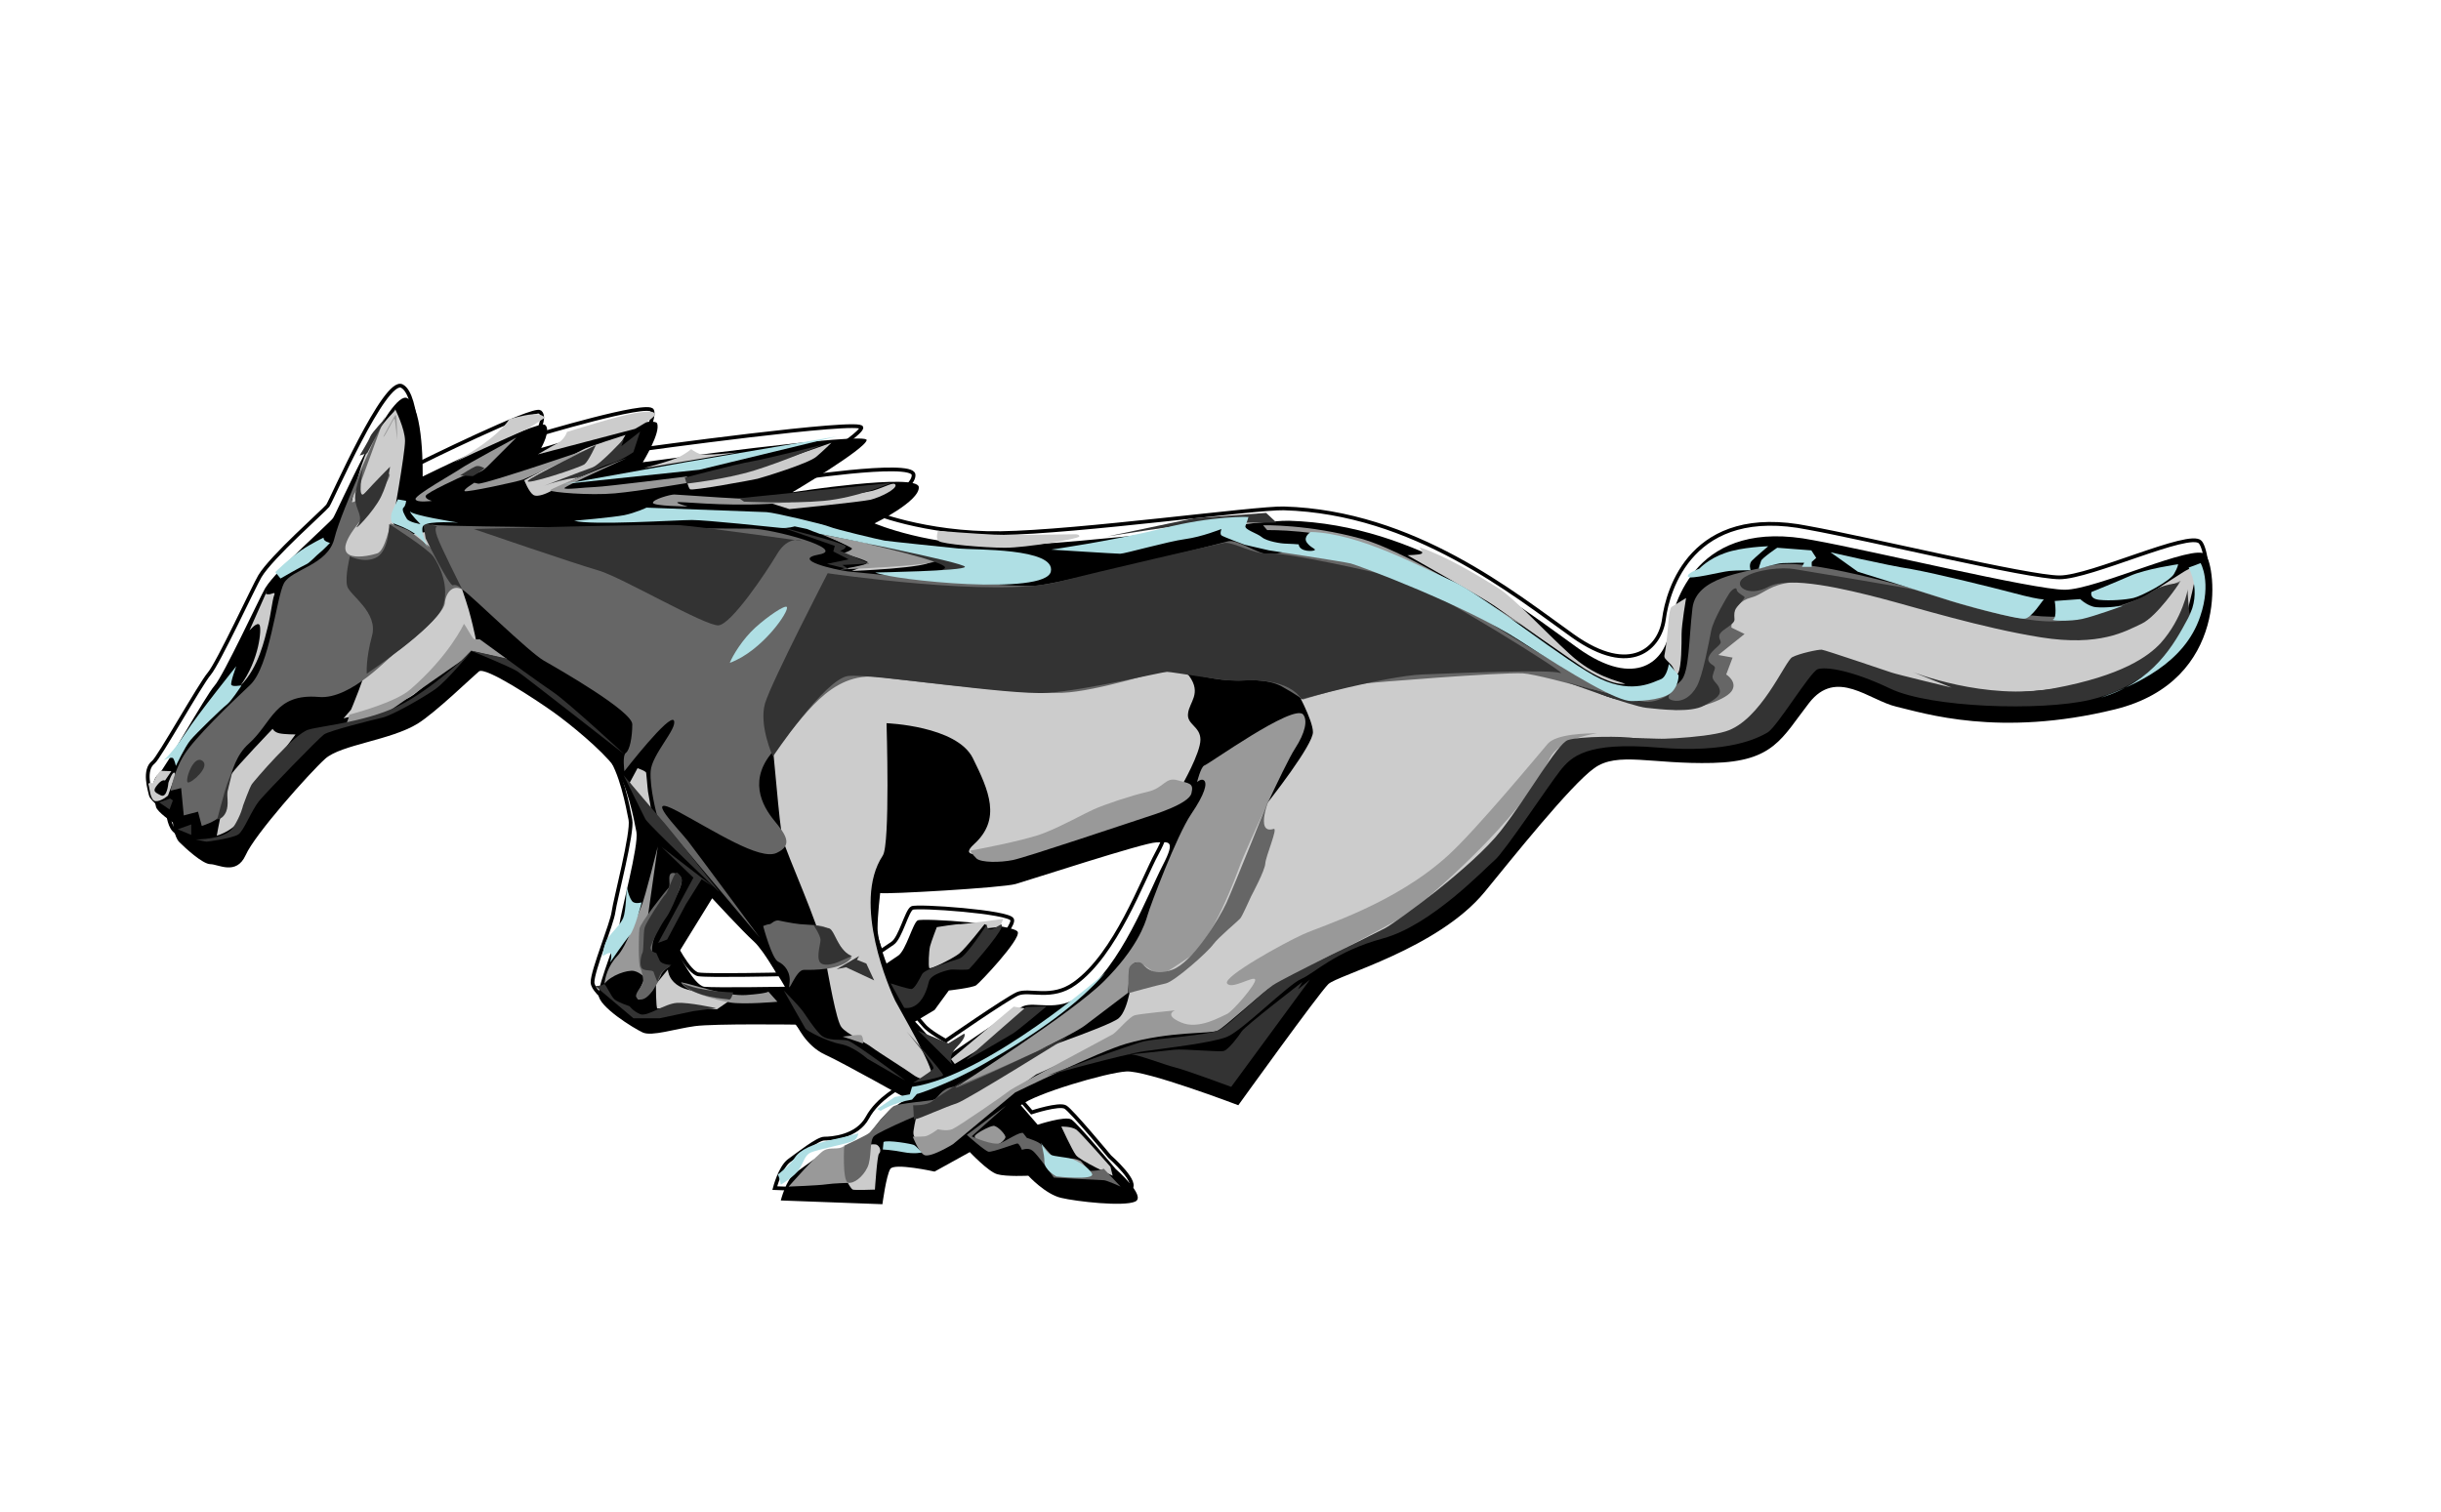<?xml version="1.0" encoding="utf-8"?>
<!-- Generator: Adobe Illustrator 27.0.0, SVG Export Plug-In . SVG Version: 6.00 Build 0)  -->
<svg version="1.1" id="Layer_1" xmlns="http://www.w3.org/2000/svg" xmlns:xlink="http://www.w3.org/1999/xlink" x="0px" y="0px"
	 viewBox="0 0 650.9 403.3" style="enable-background:new 0 0 650.9 403.3;" xml:space="preserve">
<style type="text/css">
	.st0{fill:none;stroke:#000000;}
	.st1{fill:#CCCCCC;}
	.st2{fill:#999999;}
	.st3{fill:#666666;}
	.st4{fill:#333333;}
	.st5{fill:#AFDFE4;}
</style>
<g id="Layer_8">
	<g>
		<path d="M588.1,147.9c-2.8-3.1-29.2,9.4-37.5,9.4s-51.4-10.4-67-13.2c-31.2-6.2-37.5,16.7-38.5,24.3c-1,7.6-8.7,15.6-24.3,4.5
			c-15.6-11.1-42.4-33-77.1-34c-7.2-0.2-54.9,6.2-75.4,6.6c-20.5,0.4-35.1-5.9-35.1-5.9s12.1-5.9,11.8-9.7
			c-0.4-3.8-33.7,1.4-33.7,1.4s19.4-11.5,19.8-13.9c0.4-2.4-59.7,5.9-59.7,5.9s4.9-8,3.8-10.4c-1-2.4-30.9,6.6-30.9,6.6
			s2.8-4.9,1-6.2c-1.8-1.3-32.6,13.8-32.6,13.8s0.4-18.4-4.1-20.9c-4.5-2.4-18.8,30.6-19.8,32c-1,1.4-14.9,13.5-18.1,18.7
			c-1.5,2.6-11.1,23.3-13.5,26s-13.5,22.6-14.9,23.6c-2.7,2-1,7.3-0.7,8.7c0.3,1.4,4.5,4.2,4.5,4.2s0.3,3.8,1.7,5.2
			c1.4,1.4,6.2,5.9,8.3,5.9s6.9,3.1,9.4-2.4c2.4-5.5,17-21.9,21.2-25.7c4.2-3.8,17.4-4.9,24.7-9.4c4.8-3,14.6-12.5,16.3-13.9
			c1.7-1.4,15.3,7.6,19.8,10.8c4.5,3.2,12.9,10.1,16.3,14.6c3.5,4.5,5.2,13.9,5.9,17.4s-4.2,21.5-4.5,24.6s-5.6,15.6-5.6,18.8
			c0,3.2,9.4,9,11.8,10.1s8.7-1,13.9-1.7c5.2-0.7,27.1-0.4,27.1-0.4s2.4,5.6,7.6,8s21.9,11.8,21.9,11.8s-6.2,3.1-9,8.3
			c-2.8,5.2-9.7,5.6-11.5,5.6s-6.9,4.2-9.4,5.9c-2.4,1.7-3.8,7.3-3.8,7.3l27.1,1c0,0,1-7.6,2.1-9.4c1-1.7,11.8,0.7,11.8,0.7l9.4-5.2
			c0,0,4.9,5.2,7.3,5.9c2.4,0.7,8.3,0.4,8.3,0.4s4.5,4.9,8.7,5.9c4.2,1,16.7,2.4,19.8,1s-5.2-8.7-5.2-8.7s-10.1-12.1-11.8-13.2
			c-1.7-1-9,1.4-9,1.4l-4.5-5.2c3.8-3.1,22.9-8.7,28.1-9c5.2-0.4,29.9,9,29.9,9s21.5-29.9,24-32.3c2.4-2.4,29.2-9.4,41.7-24.6
			c7.3-8.9,22.9-28.5,29.2-33c6.2-4.5,15.3-1,31.6-1.4c16.3-0.4,18.4-6.6,25.7-16c7.3-9.4,16-0.7,23.3,1s27.4,8.3,58.3,0.7
			C594.7,181.6,590.9,151,588.1,147.9z M187.8,263.2c-2.8-0.4-6.9-9-6.9-9l9-14.6c0,0,8.3,9,11.1,11.5s8.3,12.1,8.3,12.1
			S190.5,263.5,187.8,263.2z M310,230.9c-3.8,7.3-11,26.9-21.9,34.7c-6.2,4.5-12.1,1.4-15.3,2.8c-3.1,1.4-19.1,12.5-19.1,12.5
			s-4.5-2.4-5.9-4.2c-1.4-1.7-3.8-4.2-3.8-4.2l5.2-3.1l3.8-5.2c0,0,6.2-0.7,7.3-1.4c1-0.7,11.8-12.1,11.1-14.2
			c-0.7-2.1-25.4-3.8-26.7-3.1s-3.1,8-5.2,9.4s-3.1,2.1-3.1,2.1s-2.4-5.9-2.4-9.4s0.7-9.4,0.7-9.4c1.4,0.4,32.6-1.4,36.1-2.4
			s34.4-11.1,37.5-11.1S313.8,223.6,310,230.9z"/>
	</g>
</g>
<g id="Layer_2_00000083802778294025970940000009093842262465258139_">
	<path class="st0" d="M111.4,123.8c0,0,30.9-15.3,32.6-13.9c1.7,1.4-1,6.2-1,6.2s29.9-9,30.9-6.6S170,120,170,120s60.1-8.3,59.7-5.9
		c-0.4,2.4-19.8,13.9-19.8,13.9s33.3-5.2,33.7-1.4c0.4,3.8-11.8,9.7-11.8,9.7s14.6,6.2,35.1,5.9s68.2-6.8,75.4-6.6
		c34.7,1,61.5,22.9,77.1,34c15.6,11.1,23.3,3.1,24.3-4.5c1-7.6,7.3-30.6,38.5-24.3c15.6,2.8,58.7,13.2,67,13.2
		c8.3,0,34.7-12.5,37.5-9.4c2.8,3.1,6.6,33.7-24.3,41.3s-51,1-58.3-0.7s-16-10.4-23.3-1c-7.3,9.4-9.4,15.6-25.7,16
		c-16.3,0.4-25.4-3.1-31.6,1.4s-21.9,24-29.2,33c-12.5,15.3-39.2,22.2-41.7,24.6c-2.5,2.4-24,32.3-24,32.3s-24.6-9.4-29.9-9
		c-5.2,0.4-24.3,5.9-28.1,9l4.5,5.2c0,0,7.3-2.4,9-1.4s11.8,13.2,11.8,13.2s8.3,7.3,5.2,8.7c-3.1,1.4-15.6,0-19.8-1
		c-4.2-1-8.7-5.9-8.7-5.9s-5.9,0.4-8.3-0.4c-2.4-0.7-7.3-5.9-7.3-5.9l-9.4,5.2c0,0-10.8-2.4-11.8-0.7c-1,1.7-2.1,9.4-2.1,9.4
		l-27.1-1c0,0,1.4-5.5,3.8-7.3c2.4-1.7,7.6-5.9,9.4-5.9s8.7-0.4,11.5-5.6s9-8.3,9-8.3s-16.7-9.4-21.9-11.8c-5.2-2.4-7.6-8-7.6-8
		s-21.9-0.4-27.1,0.4c-5.2,0.7-11.5,2.8-13.9,1.7S158,265.2,158,262s5.2-15.6,5.6-18.8c0.4-3.1,5.2-21.2,4.5-24.6
		c-0.7-3.5-2.4-12.9-5.9-17.4s-11.8-11.5-16.3-14.6c-4.5-3.1-18.1-12.1-19.8-10.8c-1.5,1.5-11.3,11-16.1,14
		c-7.3,4.5-20.5,5.6-24.7,9.4c-4.2,3.8-18.8,20.1-21.2,25.7s-7.3,2.4-9.4,2.4c-2.1,0-6.9-4.5-8.3-5.9c-1.4-1.4-1.7-5.2-1.7-5.2
		s-4.2-2.8-4.5-4.2c-0.3-1.4-2-6.6,0.7-8.7c1.4-1,12.5-20.8,14.9-23.6c2.4-2.8,12-23.5,13.5-26c3.1-5.2,17-17.4,18.1-18.8
		c1-1.4,15.3-34.4,19.8-31.9C111.7,105.4,111.4,123.8,111.4,123.8z"/>
	<path class="st0" d="M233.2,234.9c1.4,0.4,32.6-1.4,36.1-2.4s34.4-11.1,37.5-11.1s5.6-1,1.7,6.2c-3.9,7.2-11,26.9-21.9,34.7
		c-6.2,4.5-12.1,1.4-15.3,2.8c-3.1,1.4-19.1,12.5-19.1,12.5s-4.5-2.4-5.9-4.2c-1.4-1.7-3.8-4.2-3.8-4.2l5.2-3.1l3.8-5.2
		c0,0,6.2-0.7,7.3-1.4c1-0.7,11.8-12.1,11.1-14.2c-0.7-2.1-25.4-3.8-26.7-3.1c-1.4,0.7-3.1,8-5.2,9.4s-3.1,2.1-3.1,2.1
		s-2.4-5.9-2.4-9.4S233.2,234.9,233.2,234.9z"/>
	<path class="st0" d="M188.4,236.3l-9,14.6c0,0,4.2,8.7,6.9,9c2.8,0.4,21.5,0,21.5,0s-5.6-9.7-8.3-12.1S188.4,236.3,188.4,236.3z"/>
</g>
<g id="Layer_6">
	<path class="st1" d="M205.7,197c0.7,3,2,22.7,3,26.7s9.7,23,11,30c1.3,7,3.3,18.7,4.7,20.3c1.3,1.7,6.3,4,8,5.3
		c1.7,1.3,9.7,6.3,11,7.3s4.3,2.3,5,0.3s-8.3-17.3-9.7-20c-1.3-2.7-11.7-26-3.3-38.7c2-3,1-35.3,1-35.3s18.7,0.7,23,9.3
		c4.3,8.7,7.7,16.3,0.3,23c-7.3,6.7,17.7-1,24.7-4.3s30.7-11.3,30.7-11.3s5-8.7,5-12.3s-3.7-4-3.3-7c0.3-3,3.7-5.3,0.3-10
		s-57.3-4.7-57.3-4.7s-39.3-2.7-40.7,0.7C217.7,179.7,205.7,197,205.7,197z"/>
	<path class="st1" d="M349,183.3c0,0,13.3-7.7,25.7-7c12.3,0.7,42.3,2.3,42.3,2.3s7.3,7.3,16.3,8.3s17.3,1.3,20-3s1.7-22.3,7.3-26
		c5.7-3.7,22-5,22-5s37.7,9.7,44.7,11c7,1.3,30,4,35.7,0.7c5.7-3.3,18.7-11.7,18.7-11.7s4-2.7,4-1c0,1.7-2.3,10.7-2.3,10.7
		s-6.3,9.7-10.7,13.3c-4.4,3.6-14,6.3-21,7.3s-20.3,3-34.7-0.3s-33-9-35.7-7.7s-11.7,17.3-14,18.7c-2.3,1.3-14.7,3.3-18,3.3
		s-24-0.7-26-0.3s-17,19.7-20,23.7s-28.3,26-30.7,26.7c-2.3,0.7-25.3,10.7-25.3,10.7s-12.4,4.8-15,9c-6.3,10.3-24,7-26.7,7.3
		c-2.7,0.3-28,11.7-29.3,12.3c-1.3,0.7-20.7,16-22.7,17s-10.7,2.7-10-2c0.7-4.7,1.7-6.3,1.7-6.3l24.3-12.7c0,0,26-8.7,28.7-11
		c2.7-2.3,3.7-11,3.7-12.7c0-1.7,23.7-22.3,23.7-22.3s3.7-12,8.7-18s15.7-20,15.7-23.3s-4.7-11.7-4.7-11.7L349,183.3z"/>
	<path class="st1" d="M105.3,109c1,0.7-5.7,3.7-9.7,17.7c-4,14-4.7,25.3-4,29c0.7,3.7,9,11.3,7.3,18.3s-5.3,15.3-5.3,15.3l-2,2.3
		c0,0,14.7-3.3,18.7-6.3S125,172,125,172l2.3,0.7c0,0-0.7-4.3-2.3-10c-1.7-5.7-4.7-13.7-4.7-13.7l-3.3-7.7l-10,1.7l-2.3-3.7
		c0,0,3.3-18.3,3.3-21.7C108,114.3,105.3,109,105.3,109z"/>
	<path class="st1" d="M42.8,205.6c-1.2,1.2-2,3.3-2,3.3s-1.5-0.3-1.2,0.4c0.3,0.7,0.4,4.3,1.9,4.4c1.5,0.1,3.3-1.5,3.3-1.5l1.2-3.3
		c0,0,1.1-2.5,0.5-2.8s-1.6,2.7-1.6,2.7s-0.3,4.3-2.1,3.3c-1.8-0.9-2.1-1.2-0.8-2.8c1.3-1.6,2-1.1,2-1.1l1.7-2.5L42.8,205.6z"/>
	<path class="st1" d="M72.7,194.4c0,0-9.7,10.1-11,12.1s-3.9,16.4-3.9,16.4s5.7-1.5,7.5-6.5s13.5-20.5,13.5-20.5s-2.9,0-4.3-0.3
		S72.7,194.4,72.7,194.4z"/>
	<path class="st1" d="M71.2,157.6l-4.7,10.6c0,0,2.1-2.5,2.7-1.5c0.6,1,0,9.2-5.1,16.2c4.9-4.8,6.5-12.6,7.3-15.7
		c0.8-3.1,1.2-7.1,1.7-8.4c0.5-1.3-0.7-0.1-1.7-0.3C70.4,158.6,71.2,157.6,71.2,157.6z"/>
	<path class="st1" d="M139.8,128.1c0,0,1.2,3.1,2.4,3.9c1.2,0.8,4.1-0.7,4.1-0.7s14.8-7.2,16.4-8.9s1.7-2.3,1.7-2.3l2.4-4.1
		c0,0-10.4,3.3-11.3,3.9C154.6,120.3,139.8,128.1,139.8,128.1z"/>
	<path class="st1" d="M183.1,128.1c0,0,0.4,1.9,0.9,2.4s16.8-2.5,18-2.8c1.2-0.3,13.7-4.1,15.7-5.9c2-1.7,4-3.7,4-3.7
		s-13.3,4.8-18.8,6.1c-5.5,1.3-19.7,3.2-19.7,3.2L183.1,128.1z"/>
	<path class="st1" d="M204.6,133.9l5.9,1.9c0,0,18.8-1.9,21.6-2.5c2.8-0.7,6.9-2.8,6.7-3.9c-0.3-1.1-2.7,0.5-6.1,1.5
		c-3.5,0.9-19.4,2.7-21.6,2.9C208.9,134.1,204.6,133.9,204.6,133.9z"/>
	<path class="st1" d="M221.1,143.2c0,0,27.6,4.5,27.3,6.4c-0.3,1.9-21.3,2.7-21.3,2.7s4.5-1.5,4.5-2.9
		C231.7,147.9,221.1,143.2,221.1,143.2z"/>
	<path class="st1" d="M378.5,146c0.4,0.7,1.1,1.5,0.5,1.7c-0.5,0.3-3.7,0.4-3.7,0.4s20.4,11.5,23.2,13.5c2.8,2,22.6,15.9,24.1,16.8
		s7.1,4.4,10.8,4c-2-0.8-8.3-1.9-14.9-8c-6.7-6.1-14.8-14.9-18.8-17.4C384.9,147.6,378.5,146,378.5,146z"/>
	<path class="st1" d="M449.6,159.5c0,0-1.2,7.1-1.2,9.6s0,8.8-0.9,10.4c-0.9,1.6-0.5-0.7-2-2.3s-1.9-1.6-1.6-2.8s0.9-6.9,0.9-7.3
		c0-0.4,0.3-4.7,0.9-5.2C446.5,161.4,449.6,159.5,449.6,159.5z"/>
	<path class="st1" d="M249.8,247.3c0,0-1.5,3.9-1.8,5.1s-0.5,5.3-0.2,5.8c0.2,0.5,6.2-2.5,7.9-3.8s7-8.1,7-8.1l0.6,1.3l3.4-0.4
		l0.8-2.1c0,0-10.4,1.4-11.3,1.4C255.2,246.4,249.8,247.3,249.8,247.3z"/>
	<path class="st1" d="M178.1,258.6l-3.2,3.9c0,0,0,6.6,0.4,6.5s7.9-0.4,7.9-0.4l8,0.6l2.9-2c0,0-5.3-1.8-10.6-3.2
		C178.1,262.6,178.1,258.6,178.1,258.6z"/>
	<polygon class="st1" points="273.5,269 270.3,268.5 253.6,282.5 254.6,283.8 264.1,278 	"/>
	<path class="st1" d="M283,300.5c0,0,2.8,6.1,3.9,7.6s9.8,5.5,9.8,5.5l-0.6-2.4c0,0-7.9-9-9.1-9.9C285.6,300.4,283,300.5,283,300.5z
		"/>
	<path class="st1" d="M225.9,315.2c0,0,1,1.9,1.5,2.1s5.9,0,5.9,0s0.6-9.2,1.1-9.6c0.5-0.4,0.5-1.6-0.5-2.3c-1-0.6-4.6,0.4-4.8,1.1
		C229,307.3,225.9,315.2,225.9,315.2z"/>
	<path class="st1" d="M170,204.9l-2.1,3.9l5.8,7.6c0,0-0.6-3.7-0.9-5.2c-0.2-1.5-0.4-4.6-0.5-5.1C172.1,205.6,170,204.9,170,204.9z"
		/>
	<path class="st1" d="M140.6,114.4c0.5-0.2,4.7-3,4.7-3s-0.9-1.2-3.3-0.9c-2.4,0.2-6.2,1.3-6.2,1.3s-2.4,4.7-14.7,11.5
		C127.8,120.1,140.6,114.4,140.6,114.4z"/>
	<path class="st1" d="M151.2,115.2c0,0-0.6,2-2.5,3s-5.3,3-5.3,3l25.9-6.8c0,0,5.4-2.9,5.3-3.8c-0.1-0.9-0.9-1.1-5.4-0.4
		C164.5,111,151.2,115.2,151.2,115.2z"/>
	<path class="st1" d="M184.3,119.8c0,0-1.6,1.4-3.7,2.3c-2,0.9-9,2.8-9,2.8l25-4.2c0,0-8.7,0.9-10,0.4S184.3,119.8,184.3,119.8z"/>
	<path class="st1" d="M250.1,141.6c0,0,10.3,0.8,15,1c4.7,0.2,21.7-0.1,21.7-0.1s1.1,0,1,0.6c-0.1,0.6-14.1,3-19.8,3
		s-16.9-1-17.7-1.8C249.4,143.7,250.1,141.6,250.1,141.6z"/>
</g>
<g id="Layer_5">
	<path class="st2" d="M425.9,195.6c-2.6,0-10.9,0.1-13.2,2.8c-2.3,2.7-19.3,23.2-26.6,29.8c-14.2,12.9-33.3,18.6-38.6,21
		c-5.3,2.4-21.4,11.3-20.3,13.1c1.2,1.8,7.2-2.2,7.5-1c0.3,1.2-6.2,8.7-7.6,9.2c-1.5,0.6-7.5,4.3-12.2,2.2c-4.7-2-1.6-3.2-1.6-3.2
		s-9.2,0.9-10.7,1.3c-1.5,0.4-4.7,4.4-5.9,5.1c-1.2,0.7-26.3,14-27.5,15s-13.8,9.7-15.3,10.3s-3.8,0-3.8,0s-2.4,1.8-3.5,1.9
		c-1.1,0.1-3.2,0.1-3.2,0.1s1.4,3.7,2.9,4.8s7.8-2.8,7.8-2.8l16.6-13.8c0,0,22.3-10.9,29.6-13c11.7-3.4,22.6-2.6,24.4-3.5
		s10.3-8.7,13.4-11c3.1-2.3,32.7-16.9,37.4-20.3c4.7-3.4,30.3-25.2,37.7-41.2C415.9,196.8,425.9,195.6,425.9,195.6z"/>
	<path class="st2" d="M347.5,190.6c1.2,1.5,0.6,4.8-2.2,9.1c-2.8,4.3-13.4,27.7-14.5,30.7s-7.6,21-14,25.1c-6.3,4.1-7,5.3-10,3.2
		c-2.9-2.1-3.7-2.4-4.7-1.5s-1.3,7.6-1.3,7.6s-7.9,6-11.6,8.8c-3.7,2.8-30.1,15.4-34.4,16.4c-4.3,1,0,0,0,0s31-19.7,39.6-28.3
		c8.7-8.7,10.9-15.1,11.6-17.6s7.8-21.3,11.6-26.9c3.8-5.6,4.3-8.2,3.5-9c-0.7-0.7-1.9,0.4-1.9,0.4s1-4,1.9-4.4
		C322.1,204,345,187.5,347.5,190.6z"/>
	<path class="st2" d="M258.7,226.9c0,0,14.4-2.6,19.7-4.7c5.3-2.1,10.3-5,13.2-6.3s10-3.7,14.4-4.7s4.7-4,7.9-3.1
		c3.2,0.9,4.5,0.7,3.8,3.5s-9.7,5.6-12.5,6.5c-2.8,0.9-31.6,10.6-35.1,11.3s-8.4,0.7-9.7-0.4C259.1,227.7,258.7,226.9,258.7,226.9z"
		/>
	<path class="st2" d="M225,305.7c-1.3,1.1-3.5,0.2-5.2,1.1c-1.8,0.9-9.5,9.7-9.5,9.7s8.1-0.3,10-0.6c1.9-0.3,6.3-0.4,6.3-0.4
		c0.4-0.5,0.5-5.1,0.3-5.9C226.7,308.7,225,305.7,225,305.7"/>
	<path class="st2" d="M224.7,276.5c0,0,4.3-0.6,4.9-0.4c0.6,0.2,0.7,2.4,0.4,2.2C229.7,278.1,224.7,276.5,224.7,276.5z"/>
	<path class="st2" d="M204.9,264.5l2.4,2.7c0,0-8.9,0.8-12.6,0.2c-3.7-0.6-11.7-2.8-13.1-5.4c3.1,0.5,11.9,3.8,17.4,3.4
		C204.5,265,204.9,264.5,204.9,264.5z"/>
	<path class="st2" d="M172.1,249.1l3.3-23.3c0,0-3.4,13.7-4.4,16s-3.9,10.6-6.4,13.2s-3.3,5.9-3.4,7.4c1.6-2.2,6.1-3.8,7.9-3.4
		c1.8,0.4,3.1,2.1,3.1,2.1L172.1,249.1z"/>
	<path class="st2" d="M123.7,166.4c0.3,0.2,2.1,3.5,2.5,3.9c0.4,0.4,1.7,0.2,1.7,0.2l7.3,5.3l-9.6-2.2l-2.5,2.6l-21.5,15
		c0,0-9.5,2.2-9.2,1.7c0.3-0.5,0.8-2.3,0.8-2.3s12.1-3.1,16.2-6.7C119.9,174.8,123.7,166.4,123.7,166.4z"/>
	<path class="st2" d="M123.6,126.9c0,0-10,4.5-10.1,5.4c-0.1,0.9,1.7,1.3,1.7,1.3s-4.3,0.6-4.4-0.5c-0.1-1.1,11-7.3,12.2-8.2
		s14.7-8.2,14.7-8.2l-7.6,7.6c0,0-1.4,1.5-2.8,1.8C125.9,126.4,123.6,126.9,123.6,126.9z"/>
	<path class="st2" d="M102.2,116.5c0.4,0.3,2.8-5.2,3-4.8s0.7,5.7,0.7,5.7s0-6.7-0.4-6.7C105.2,110.7,102.2,116.5,102.2,116.5z"/>
	<path class="st2" d="M126.6,128.7c0,0-3.2,1.9-2.7,2.3c0.5,0.4,14-2.5,15.6-3.1c1.6-0.6,19.1-8.7,19.1-8.7s-29.5,10.1-31.1,9.8
		C125.9,128.7,126.6,128.7,126.6,128.7z"/>
	<path class="st2" d="M167.1,122.2c0,0-20.6,8.1-20.4,8.6c0.2,0.5,10.5,1.4,17.2,0.8c6.7-0.6,20.7-3,20.7-3l-1.5-1.5
		c0,0-21.4,2.7-24.4,2.8c-3,0.1-8.1,0.8-8.2,0.3C150.5,129.7,167.1,122.2,167.1,122.2z"/>
	<path class="st2" d="M183.4,135.1c0,0-9.3-0.1-9.3-1c0-0.9,4.6-2.2,5.7-2.2s22.1,1.7,26.6,1.2s23.9-2.9,23.9-2.9
		s-12.3,3.5-25.3,4.2c-12.9,0.7-24.2-0.8-24.4-0.4C180.4,134.3,183.4,135.1,183.4,135.1z"/>
	<path class="st2" d="M219,142.5c0,0,30.5,5.8,30.4,7.1s-25.5,2.3-25.5,2.3s7.6-1.2,7.6-1.8c0-0.6-6.7-2.5-6.7-2.5s2.4-0.8,2.4-1.3
		S219,142.5,219,142.5z"/>
	<path class="st2" d="M336.8,140.1l1.1,1.3c0,0,14.5-0.3,25.7,4.2c11.1,4.5,43,21.5,43,21.5S377,147.6,363,143.7
		C348.9,139.8,336.8,140.1,336.8,140.1z"/>
	<path class="st2" d="M507.8,153.5c0,0,9.5,3.3,11.3,3.8s13.2,2.1,13.2,2.1s-10-2.3-12.4-3.1C517.5,155.5,507.8,153.5,507.8,153.5z"
		/>
	<path class="st2" d="M170.1,266.5c0.8,0.4,3.7-1.1,4.5-3.7c0.8-2.5,3.2-2.7,0.2-4c-3-1.3-2.8,1.6-3.2,2.8
		C171.1,262.9,169.3,266.1,170.1,266.5z"/>
	<path class="st2" d="M278,305.4l3,7.7h10.2l-3-3.4c0,0-1.3-0.8-3.4-0.7s-2.5,0.8-3.6-0.1C280,307.9,278,305.4,278,305.4z"/>
	<path class="st2" d="M264.9,300.3c1-0.1,3.4,2.4,3.2,3.1c-0.2,0.7-1.9,2.5-4.3,2.3c-2.5-0.2-3.9-2-3.9-2.6S263.7,300.4,264.9,300.3
		z"/>
</g>
<g id="Layer_3">
	<path class="st3" d="M102.7,110.9c0,0-11.8,25.4-13.5,32.6c-1.7,7.3-11.5,8.3-13.5,12.1s-3.8,22.2-9,27.1S51.8,196.9,49,201.5
		s-3.5,9.4-3.5,9.4l2.8-0.7l0.7,7.3l3.8-1l1,3.8c0,0,3.5-1,5.2-2.8c1.7-1.7,1-13.5,7.3-19.1c6.3-5.6,6.9-13.5,18.7-12.5
		c8.7,0.8,19.1-11.1,20.8-12.1s12.5-9.7,12.8-12.9c0.3-3.1,2.4-5.2,4.9-3.5s17.4,16.4,21.5,18.8c4.2,2.4,23.6,13.5,23.6,17
		s-0.7,6.9-1.7,7.6s-0.4,4.9-0.4,4.9s12.1-15.6,13.2-13.5c1,2.1-5.9,9-6.2,13.5s1.7,11.8,1.7,11.8l27.4,32.6
		c0,0-16.7-22.6-19.1-25.7c-2.4-3.1-12.5-13.2-2.8-8s21.9,13.2,26.4,11.1c4.5-2.1,2.4-4.9-0.7-8.7c-3.1-3.8-7.3-11.1,0.4-19.1
		c7.6-8,14.2-20.8,27.8-19.1c13.5,1.7,38.9,4.5,48.6,4.2c9.7-0.4,26.7-6.2,28.8-6.2s10.8,2.8,15.6,2.8s10.4-0.4,14.2,1.7
		c3.8,2.1,5.6,3.5,5.6,3.5s12.5-3.8,15.6-4.2s37.1-3.1,43.1-2.8c5.9,0.4,35.4,9.4,40.3,9.7c4.9,0.3,13.5-2.4,15.3-4.9
		s-1.4-4.5-1.4-4.5l1.7-4.5l-3.8-0.7l7-5.6l-3.5-1.7c0,0-0.4-6.6,5.2-8c5.6-1.4,6.2-8.3,34.7-0.7c28.5,7.6,41.3,11.8,52.1,10.8
		s16.7-2.8,20.5-5.9c3.8-3.1,7.3-8.7,7.3-8.7s-14.2,6.9-20.5,7.6c-6.2,0.7-10.8,5.6-42-3.1s-41.7-10.1-47.9-8.3
		c-6.2,1.7-18.8,2.8-19.8,11.1s-0.8,17.1-3.1,19.4c-5.2,5.2-11.8,7.6-32.3-4.2c-22.2-12.8-30.9-20.8-53.1-26.7
		c-22.2-5.9-21.2-2.4-24.6-2.8c-3.4-0.4-8.3-4.2-10.8-3.5c-2.4,0.7-43.8,11.1-51,11.8c-7.3,0.7-47.2-3.5-50.4-3.8
		c-3.1-0.4-15.3-3.1-7.6-4.5c7.7-1.4-12.5-6.9-18.1-6.9s-81.9-0.4-84.7-1c-2.8-0.7,0.3,6.9,0.3,6.9s-5.6-4.5-6.6-5.2
		s-5.2-2.1-5.2-2.1s-1.4,7.3-3.5,8c-2.1,0.7-13.9,3.5-5.6-7.3s13.2-19.1,3.8-10.1s-2.8-1-2.8-1L102.7,110.9z"/>
	<path class="st3" d="M180.3,233c-3-1-1.2,3-2,3.8s-7.7,9.5-7.8,11c-0.2,1.5-0.3,9.5,0.2,10.3c0.5,0.8,1,3.5,0.7,4.2
		c-0.3,0.7-2.3,3-1.7,3.7c2.2,2.3,5.3-2.7,6.5-5.8c0.6-1.5,2.5-2.5,2.5-2.5s-3.5,0.5-4.3-1.8c-0.8-2.3-1.2-4.8,3-11.7
		C181.5,237.3,183.3,234,180.3,233z"/>
	<path class="st3" d="M207.5,245.5c-1.2,0-1.8,1-2.3,1s-1.7,0.5-1.7,0.5s2.3,8.7,4,9.5c1.7,0.8,3.5,2.8,3,6
		c-0.5,3.2,1.7-3.8,3.8-3.8c2.2,0,10.3,0.2,12.8-3.3c0,0-1.3-0.7-3-3s-2.8-4.7-4.3-5.2s-4.3-0.5-6.5-0.7
		C211.2,246.3,207.5,245.5,207.5,245.5z"/>
	<path class="st3" d="M284.5,276.7c0,0-26.5,12.5-30.8,13.3c-2.7,0.5-3.8,3-4.5,3.3c-0.7,0.3-9.8,1-11,1.8c-1.2,0.8-5.7,6.3-6.3,7
		c-0.7,0.7-6.8,3.5-6.8,3.5s-0.5,9.3,1,9.8s4-1.5,5.2-4s0.5-7,1.7-8.3c1.2-1.3,15.8-7.5,16.3-7.5s4.5-0.7,5.7-1.5
		C256,293.3,284.5,276.7,284.5,276.7z"/>
	<path class="st3" d="M272.8,302.2c-1-0.3-4,1.8-6,2.7c-2,0.8-7.7-1.8-7.7-1.8l9.2-8.2l-10.5,7.8c0,0,4.8,4.3,5.8,4.5
		c1,0.2,7.2-2.2,7.7-2.2s1.2,1.7,1.2,1.7s1.7-0.7,2.8,0.2c1.2,0.8,5.7,7.2,5.7,7.2s12.5,0.7,13.3,0.7s4.5,1.7,4.5,1.7l-4.5-4.8
		c0,0-0.3,0.3-1.8,0.5c-1.5,0.2-10.7,0.3-10.7,0.3s-3.7-6.3-4.2-7.2c-0.5-0.8-3.8-1.8-3.8-1.8L272.8,302.2z"/>
	<path class="st3" d="M338.7,212.3c0,0-9.8,24.5-11.7,28.6c-1.9,4.1-9,15.9-14.5,17.8c-5.6,1.9-7.3-1.2-8.1-1.8s-3.2-0.1-3.4,1.8
		c-0.2,1.9-0.1,6.2-0.1,6.2s7.6-2.1,10-2.6c2.4-0.6,11.2-8.4,12.6-10.4c1.5-2,6.6-6.2,7.2-6.9s2.6-5.3,2.9-5.9
		c0.3-0.6,3.7-6.9,3.8-8.8s3.5-9.7,2.2-9.2C334.4,222.7,338.7,212.3,338.7,212.3z"/>
</g>
<g id="Layer_4">
	<path class="st4" d="M96.8,124.8c0,0-2.1,4.9-2.1,8c0,3.1,2.4,4.9,0.7,7.3c-1.7,2.4,4.2-3.5,6.2-7.6c2-4.1,2.4-8,2.4-8
		s-4.2,4.2-6.6,6.9C95,134.2,96.8,124.8,96.8,124.8z"/>
	<path class="st4" d="M93.3,148.4c0,0-1.4,5.6-0.7,8c0.7,2.4,8.3,6.9,6.6,13.2c-1.7,6.2-1.4,10.1-1.4,10.1s18.1-12.2,20.2-17.7
		c2.1-5.5-1-11.5-2.4-13.5c-1.4-2.1-11.8-8.7-11.8-8.7s0,6.6-3.1,8.7C97.5,150.5,93.3,148.4,93.3,148.4z"/>
	<path class="st4" d="M116.6,140.4c0,0-1,0,0,2.8s6.6,13.9,6.6,13.9s-1.4-1.4-2.4-1c-1,0.4-7.3-12.5-7.3-12.5l-0.7-4.2L116.6,140.4z
		"/>
	<path class="st4" d="M126.3,141.1c0,0,49.7-1.4,55.2-1c5.5,0.4,32.3,4.2,32.3,4.2s-3.5-1.7-6.6,3.5c-3.1,5.2-12.2,18.7-15.6,19
		c-3.4,0.3-26-12.9-31.9-14.6C153.7,150.5,126.3,141.1,126.3,141.1z"/>
	<path class="st4" d="M220.7,152.9c0,0-14.9,28.8-16.7,34.7c-1.7,5.9,2.1,14.2,2.1,14.2s13.9-20.8,20.1-21.5
		c6.2-0.7,42.7,5.2,53.1,4.5s30.6-5.6,31.9-5.6c1.4,0,17,2.8,19.8,2.4c2.8-0.4,12.9-0.4,16,4.9c0,0,22.6-6.2,32.3-6.6
		c9.7-0.4,33.7-1.4,36.8-0.4s-35.1-22.9-42.4-25c-7.3-2.1-31.6-7.3-35.4-6.9c-3.8,0.4-9.4-3.1-11.8-2.8c-2.4,0.4-33.7,7.7-44.4,10.4
		C265.5,159.5,220.7,152.9,220.7,152.9z"/>
	<path class="st4" d="M263.2,246.5c0,0-5.5,8.6-7.4,9.2c-1.9,0.6-9.2,2.8-9.9,4.1c-0.7,1.3-2,4-2.9,4s-5.5-1.5-5.5-1.5l3.6,6.5
		c0,0,4.7,1.3,6.6-7c0.5-2.1,5.5-3.2,6.1-3.2s4.2,0.2,4.6-0.1c0.4-0.3,7.8-8.8,8.6-11c0.8-2.2-1.5,0.4-2.8,0.4
		S263.2,246.5,263.2,246.5z"/>
	<polygon class="st4" points="229.1,255 223.1,258.5 225.6,258 233.1,261.5 231,257 228.5,256 	"/>
	<path class="st4" d="M216.9,246.7c0,0,1.9,2.8,1.9,4s-1.5,5.6,0.4,6.4s5.2-0.9,5.2-0.9l2.8-1.2c0,0-1.8-0.5-3.2-2.8s-2-4.4-3-4.6
		S216.9,246.7,216.9,246.7z"/>
	<path class="st4" d="M241.8,275.2c0,0,7.6,9,7.1,9.8c-0.5,0.8-5.4,3.8-5.4,3.8s7.8-1.4,8-2S241.8,275.2,241.8,275.2z"/>
	<path class="st4" d="M284.9,276.5c0,0-27.2,17-29.8,17.8c-2.6,0.8-9.6,3.9-10.5,4.1s-0.9,0.2-0.9,0.2l-0.2-3.8c0,0,3.6,0.2,5.1-1.1
		c1.5-1.3,13.9-9,13.9-9s-7.4,4.6-7.7,5.4C254.6,290.9,284.9,276.5,284.9,276.5z"/>
	<path class="st4" d="M209,264.2c0,0,5.4,9.6,5.8,10.2c0.4,0.6,6,3.5,9.4,4.1s7.1,3.9,7.1,3.9l6.9,4l3.2,1.8c0,0-13.4-10-15.2-10.6
		s-5.6,0.4-7.6-1.8c-2-2.2-3.2-4.2-4.4-5.9C213,268.2,209,264.2,209,264.2z"/>
	<path class="st4" d="M190.9,268.9c0,0-7.1-1.6-10.4-1.4s-7.9,3.8-9.8,3c-1.9-0.8-2.8-2.1-2.8-2.1s-3-1-4-1.8
		c-1-0.8-2.5-4.5-2.9-4.1c-0.4,0.5-2.3,0.5-2.3,0.5l10.2,8.6h7l9-1.9L190.9,268.9z"/>
	<path class="st4" d="M172.1,218.5c0.8,1.5,19.8,19.5,19.8,19.5s-13.4-17-14.5-18.2s-11.1-13-11.1-13L172.1,218.5z"/>
	<path class="st4" d="M166.5,201.2c0,0-15-13.9-19-16.6s-12.6-9-12.6-9l-9.5-2.1c0,0,10.8,4.4,12.6,5.6S166.5,201.2,166.5,201.2z"/>
	<path class="st4" d="M126,173.4c0,0-6.8,8.2-9.9,10.4c-3.1,2.2-11.5,7-14.1,7.6c-2.6,0.6-14.2,3.5-15.6,4.5s-14.8,14.8-17.1,17.5
		s-4.2,8.2-5.8,9.2c-1.6,1-8,1.9-8.4,1.9c-0.4,0-2.9-0.6-2.9-0.6s7.9,0.1,10-3.2c2.1-3.3,2.6-5.8,2.6-5.8s1.8-5,2.4-5.8
		s11.2-13.4,15.1-14.5c3.9-1.1,16.4-2.1,25.5-7.1S126,173.4,126,173.4z"/>
	<path class="st4" d="M140.8,128.2c-1.3,1.5,14-3.5,15.1-4.4c1.1-0.9,3-5.1,3-5.1S141.6,127.2,140.8,128.2z"/>
	<path class="st4" d="M126.1,127c1.5-0.8,3.1-2.1,3.1-2.1s-1.4-0.9-2.4-0.5s-4.1,2.4-4.1,2.4L126.1,127z"/>
	<path class="st4" d="M95.9,121.5l2-0.6l5-9.5c0,0-3.8,4-4.2,5.1C98.3,117.6,95.9,121.5,95.9,121.5z"/>
	<path class="st4" d="M182.6,127.4l0.5,1.6c0,0,10.2-1.1,18-3.5c7.8-2.4,18-6.8,18-6.8s-15.2,3.8-18.8,4.4
		C196.7,123.7,182.6,127.4,182.6,127.4z"/>
	<path class="st4" d="M197.1,132.9l40.5-4.1c0,0-9.1,4-18,4.8c-8.9,0.8-21.2,0.2-21.2,0.2L197.1,132.9z"/>
	<path class="st4" d="M208.6,140.7c0,0,16.8,4.2,16.9,5s-1.5,1.2-1.5,1.2l7.8,3.4l-7.2,0.4l1.9,1.2l-6-1.5l5.8-1.2l-4.1-2.1l0.4-1.5
		L208.6,140.7z"/>
	<path class="st4" d="M581.1,155.5c0,0-5.8,8.9-10.1,10.9s-11.1,6.1-26.8,3.6s-33.4-8-42.6-10.4c-9.2-2.4-24.5-6.1-30-3.1
		s-9.8-0.4-6.5-2.5c3.3-2.1,10-2.8,13.4-2.2c3.4,0.6,29.8,4.9,32.4,5.6s28.4,10,39.6,8.1c11.2-1.9,20.2-5.5,23.1-7.6
		C576.5,155.8,581.1,155.5,581.1,155.5z"/>
	<path class="st4" d="M583.4,157.1c-0.2,0.6,0.4,6.6,0.4,6.6l1.4-2.1c0,0-1.6,6.5-4.2,10s-10.8,12.1-23.8,15.1s-42.4,2.1-53.1-3
		c-10.7-5.1-17.4-5.9-19.4-5.2c-2,0.7-10.9,15.5-13.4,16.9c-2.5,1.4-10.1,5.6-29.2,4c-19.1-1.6-23.1,2.4-26.1,6.2
		c-3,3.8-14.8,21.6-17.4,23.8s-16.9,17.4-29.8,20.9s-18.4,9.4-21.8,10.8c-3.4,1.4-15.8,13.9-19.9,15.5s-16.5,3-22,3.8
		c-5.5,0.8-26,6.5-26,6.5s22.8-8.5,26.2-9.2c3.4-0.7,17.2-1.6,19.9-3s11.1-9.8,14.2-11.9c3.1-2.1,26.9-13.6,29.9-15.2
		s23.4-16.4,30.9-26s15-23.2,17.9-24.2s14.8-1.1,17.8-0.5c3,0.6,18.4,0,24.2-1.8c9.4-2.8,15.9-18.8,17.8-19.8s7-2.1,7.9-2
		c0.9,0.1,16.8,5.5,18.6,6.1c1.8,0.6,16,4,16,4l-10.5-4.2c0,0,19.5,7.8,37.8,4.4c18.3-3.4,25.2-8.6,28.4-12
		C582.1,164.9,583.4,157.1,583.4,157.1z"/>
	<path class="st4" d="M273.6,268.6l5.5-0.2c0,0-7.6,6.4-8.9,7.2c-1.3,0.8-13.5,8-12.4,6.9S273.6,268.6,273.6,268.6z"/>
	<path class="st4" d="M244.8,274.9l9.2,9.1c0,0-1.6-1.9,1.2-4.8c2.8-2.9,1.9-3.5,1.9-3.5l-4.2,2.6L244.8,274.9z"/>
	<path class="st4" d="M195.5,264.7c0,0-0.5,2.1-1.1,1.9s-9.1-0.4-12.6-4.4C186.5,264.5,195.5,264.7,195.5,264.7z"/>
	<path class="st4" d="M180.5,232.7c-0.9,0.1-2.2,5-3.1,5.9s-5.1,7.4-5.5,8.8s-0.2,6.2-0.6,6.8s-0.9,3.5,0,4.2c0.9,0.7,2.8,0.2,3,0.9
		c0.2,0.7,1,2.6,1,2.6s0.6-2,1.2-2.6s2.5-1.9,2.5-1.9s-2.6-0.1-3.1-1.2c-0.5-1.1-0.9-2-0.9-2s-1.8-0.4-1.5-1.6s2.6-5.8,4.1-7.8
		s4.1-8.6,4.2-9.9S180.5,232.7,180.5,232.7z"/>
	<polygon class="st4" points="176.4,225.9 184.9,234.1 175.5,251.5 177.9,250.6 182.9,241.2 187.1,234.5 190.2,236.5 	"/>
	<path class="st4" d="M62,205.7c0,0-1.1,2-2.2,5.9c-1.1,3.9-1.9,7-1.9,7s1.6-0.1,2.4-2.1s0.1-4.2,0.4-5.5
		C61,209.7,62,205.7,62,205.7z"/>
	<path class="st4" d="M53.9,202.9c2.4,1.5-2.9,6.1-3.8,5.8C49.2,208.4,51.5,201.3,53.9,202.9z"/>
	<polygon class="st4" points="47.4,221.2 51,219.9 51,222.7 	"/>
	<polygon class="st4" points="42.4,214 45.4,213 46.1,213.5 45.2,215.9 	"/>
	<path class="st4" d="M166.4,117c0,0-6.4,7-8.5,7.7c-2.1,0.7-14.9,5.7-12.9,4.9s6.1-1.9,8.2-2.1c2.1-0.2,6.4-2.9,9.5-3.8
		s6.2-3.1,6.2-3.1l1.8-5.5l-5,3.9L166.4,117z"/>
	<path class="st4" d="M257.4,150.9c1,3.8-18.2,2-18.2,2s12.5,0.1,12.8-1.5c0.3-1.6-21-6.4-21-6.4S256.8,148.5,257.4,150.9z"/>
	<path class="st4" d="M295.2,143.1c0,0,21.1-3.4,25.1-3.5c4-0.1,20.1-0.2,20.1-0.2l-2.8-2.6l-19.1,1.4L295.2,143.1z"/>
	<path class="st4" d="M417.6,181.9c0,0,17.5,6.5,21.4,6.9c3.9,0.4,11.8,1.4,15.4-0.6s4.6-2.9,4.1-4.5c-0.5-1.6-2.1-2.1-1.8-3.5
		c0.3-1.4,0.9-2,0.4-2.5s-2.1-1-1.4-2.6c0.7-1.6,2.8-2.8,3.1-3.6c0.3-0.8-1.5-1.8,0.9-3.5s2.9-2.1,2.8-3c-0.1-0.9-0.1-2.4,0.6-3.1
		s1.9-2.1,2.1-2.5c0.2-0.4-2-1.1-2.1-2.1s-1.5,0.2-2,1s-4.2,6.9-4.8,9.9s-2.2,11.8-3.8,14.8s-4.2,4.4-6.5,3.8
		c-2.3-0.6-0.2-2.1-0.2-2.1s-2.8,2.4-6.4,2.5C435.8,187.3,417.6,181.9,417.6,181.9z"/>
	<path class="st4" d="M347.3,261.9l-1.2,2l3.2-2.6l-21,28.6c0,0-12.1-4.5-15-5.2c-2.9-0.7-10.7-3.8-12.3-3.5
		c-1.7,0.3,9.7-0.9,12.1-1.2c2.5-0.3,12.1,0.7,13.3,0.3s3.9-3.9,4.7-5.2C332,273.7,347.3,261.9,347.3,261.9z"/>
</g>
<g id="Finition">
	<path class="st5" d="M61.7,182.7c-0.4-0.4,1.3-5,1.3-5s-10.1,12.6-13.5,17.8c-3.4,5.2-5.9,7.3-5.9,7.3s2.2-1.1,2.6-0.5
		c0.4,0.6,0.7,2,0.7,2s2.4-5.1,3.9-6.9s8.3-8.4,9.6-9.4s3.4-4.3,3.9-5C64.7,182.5,62.4,183.4,61.7,182.7z"/>
	<path class="st5" d="M73.4,152.6l1.4,1.7c0,0,5.9-3.4,6.9-3.8c0.9-0.4,2.7-2.4,3.6-3.1s2.7-2.6,2.7-2.6s-1.9-0.4-1.7-1.4
		c0,0-3.2,1.5-6,3.4C77.4,148.7,73.4,152.6,73.4,152.6z"/>
	<path class="st5" d="M122.2,139.4c-1.2-0.2-12-1.9-12.9-3c0.2,0.8,2.8,3.4,2.8,3.4s-3-0.5-3.6-1.4c-0.6-1-1.5-2.5-0.9-3
		s0.7-1.8,0.7-1.8l-2.2-0.4c0,0-1.8,3.5-1.8,4.3c0,0.7-0.2,1.8,0.6,2.1c0.8,0.4,6.6,1.9,9.2,6.5c0,0-2.4-4.9-1.1-6
		C114.4,138.9,122.2,139.4,122.2,139.4z"/>
	<path class="st5" d="M172.4,135.4c0,0-3,1.4-5.9,2c-3,0.6-13.4,1.5-13.4,1.5c4.5,1.3,27.7-0.2,31.4-0.2s21.7,1.9,23.6,2.1
		s3.8-0.4,3.8-0.4l3.3,0.7c0,0,3,1.2,3.4,1.3c0.5,0.1,39,7.7,38.7,8.8c-0.2,1.1-23.9,1.5-23.9,1.5c4.9,2.1,45.2,6.2,46.8-0.2
		c1.5-6.4-20.6-5.8-24.6-6.2c-4-0.4-18.4-1.9-19.7-2.1c-1.3-0.2-13.4-3.1-14.7-3.7c-1.3-0.6-14.7-3.8-16.8-3.9
		C202.2,136.5,172.4,135.4,172.4,135.4z"/>
	<polygon class="st5" points="150.4,129.1 183.3,123.2 223.2,116.4 186.5,125.3 	"/>
	<path class="st5" d="M280.3,146.6c0,0,17.2,1.1,18.4,1.1s12.8-3.3,17.3-3.9c4.5-0.6,9.7-2.7,9.7-2.7s-0.5,1.3,0,1.7
		c0.5,0.4,6.2,2.5,6.2,2.5l6.5,1.5c0,0,19.8,3,21.8,3.5s30.7,11.2,45.1,20.6c14.5,9.4,25.9,16.1,29.7,16.1s9.1-0.6,10.9-2.5
		c1.8-1.9,1.7-4.4,1.7-4.4l-2.6-3c0,0-0.5,3.5-2.2,4.1c-1.8,0.6-7.2,4-16-0.1c-8.8-4.1-31.3-22.5-39.7-26.2
		c-8.4-3.7-24.7-12.7-37.6-13c0,0-2,1.2-1.1,2.7c1,1.5,2.4,1.7,2.2,2.1s-4.1,0.6-4.3-1.5c0,0-2.5-0.2-3.5-0.2c-1.1,0-5-0.6-6.3-1.7
		c-1.3-1.1-4.7-2-4.4-3c0.4-1,0.8-2.4,0.8-2.4s-9.4-0.4-22.7,3C297,144.2,280.3,146.6,280.3,146.6z"/>
	<path class="st5" d="M453.1,151.7c0,0-3.4,1.2-3,2.1c0.4,0.9,8.9-1.3,11-1.5c2.1-0.2,5.7-0.2,5.7-0.2s-0.6-1.7,0.4-2.6
		c1-1,4.3-3.8,4.3-3.8s-7.1,0.2-11.5,1.8C455.6,149,453.1,151.7,453.1,151.7z"/>
	<path class="st5" d="M473.9,146.1c0,0-4,2.7-4.3,3.5c-0.2,0.8-0.8,2.1-0.5,2.1s4.3-1.4,6.3-1.5c2-0.1,5.7-0.1,5.7-0.1l-0.6,1.1h2.6
		v-1.3l1.2-1.1l-1.3-2L473.9,146.1z"/>
	<path class="st5" d="M488.1,147.3l7.3,5.2c0,0,20.2,6.3,23.3,7.3c3.1,1.1,19.4,5.6,21.3,5.2c1.9-0.4,4.5-4.7,5-5.1
		c-1.4-0.1-3.9-0.6-8.4-1.8c-4.5-1.2-20.2-5.1-26.9-6.3C503.1,150.8,488.1,147.3,488.1,147.3z"/>
	<path class="st5" d="M547.9,160.3c0.1,0.5,0.6,4.5-0.4,4.9c-1,0.4,4.5,0.6,7.7-0.1s10.9-3.5,10.9-3.5s-6,0.8-8,0.2
		c-2-0.6-3.4-2-3.4-2L547.9,160.3z"/>
	<path class="st5" d="M557.7,157.9c0,0-0.7,1.8,2.1,2.1c2.8,0.3,6.9,0,9.1-0.5s9.7-4.5,10.8-6.4c1.1-1.9,1.1-2.6,1.1-2.6
		s-8.5,1.2-12.8,3.1C563.7,155.5,557.7,157.9,557.7,157.9z"/>
	<path class="st5" d="M586.8,150.2l-3.2,1.2c0,0,3.7,6.3-0.1,13.4c-3.8,7.1-9.2,17-23.3,21.3c9.3-3.5,22.3-9.1,26.5-21.7
		C589.8,155.3,586.8,150.2,586.8,150.2z"/>
	<path class="st5" d="M262.5,283.7c14.3-8.2,25-15.9,32.2-24.2c0,0-31.4,27.5-51.5,30.4l-0.6,2l-4,0.7l-4.7,3.2l0.9,0.5
		c0,0,3.4-2.2,8.4-3l1.3-1.5C244.5,291.9,253.2,289.1,262.5,283.7z"/>
	<path class="st5" d="M235.6,304.6c1.1-0.6,7.5,0.5,8.1,0.8c0.6,0.3,2.1,2,2.1,2s-1.9,0.5-5-0.1s-5.4-0.7-5.4-0.7L235.6,304.6z"/>
	<path class="st5" d="M277.6,304.8c0,0,1.4,2.7,2.5,3.2s4,0.6,5.6,1.1c1.5,0.5,4.6,2.2,5.5,4c0.8,1.8-9.5,0.7-9.5,0.7
		s-3.2-1.7-3.2-3.9C278.5,307.7,277.6,304.8,277.6,304.8z"/>
	<path class="st5" d="M207.4,313.3c0.5,0.8,0.8,2.7,0.8,2.7s3.7-2.2,4.9-4.1s1.5-3.8,3.1-4.5c1.5-0.7,9.9-2.4,11.2-3
		s1.5-2.1,1.5-2.1s-1.9,0.6-7,1.7c-5.1,1.1-8.6,2.7-9.9,4.7C210.8,310.7,207.4,313.3,207.4,313.3z"/>
	<path class="st5" d="M168.5,240.3c0.7,1,2.6,0.4,2.6,0.4s-1.8,7.2-3.2,8.8s-5.2,7.2-5.2,7.2s0.6-1.9,0.1-2.4s-2.2,1-2.1,0.6
		c0.1-0.4,0.2-3.2,1.7-5.1s3.1-3.3,3.8-5s0.9-7.7,0.9-8.4C167.1,236.4,167.6,239.1,168.5,240.3z"/>
	<path class="st5" d="M209.8,161.9c0.8,1-6.6,11.8-15.2,14.9c0.8-2,3.4-6.3,6.8-9.4C204.7,164.4,209.3,161.3,209.8,161.9z"/>
</g>
</svg>
